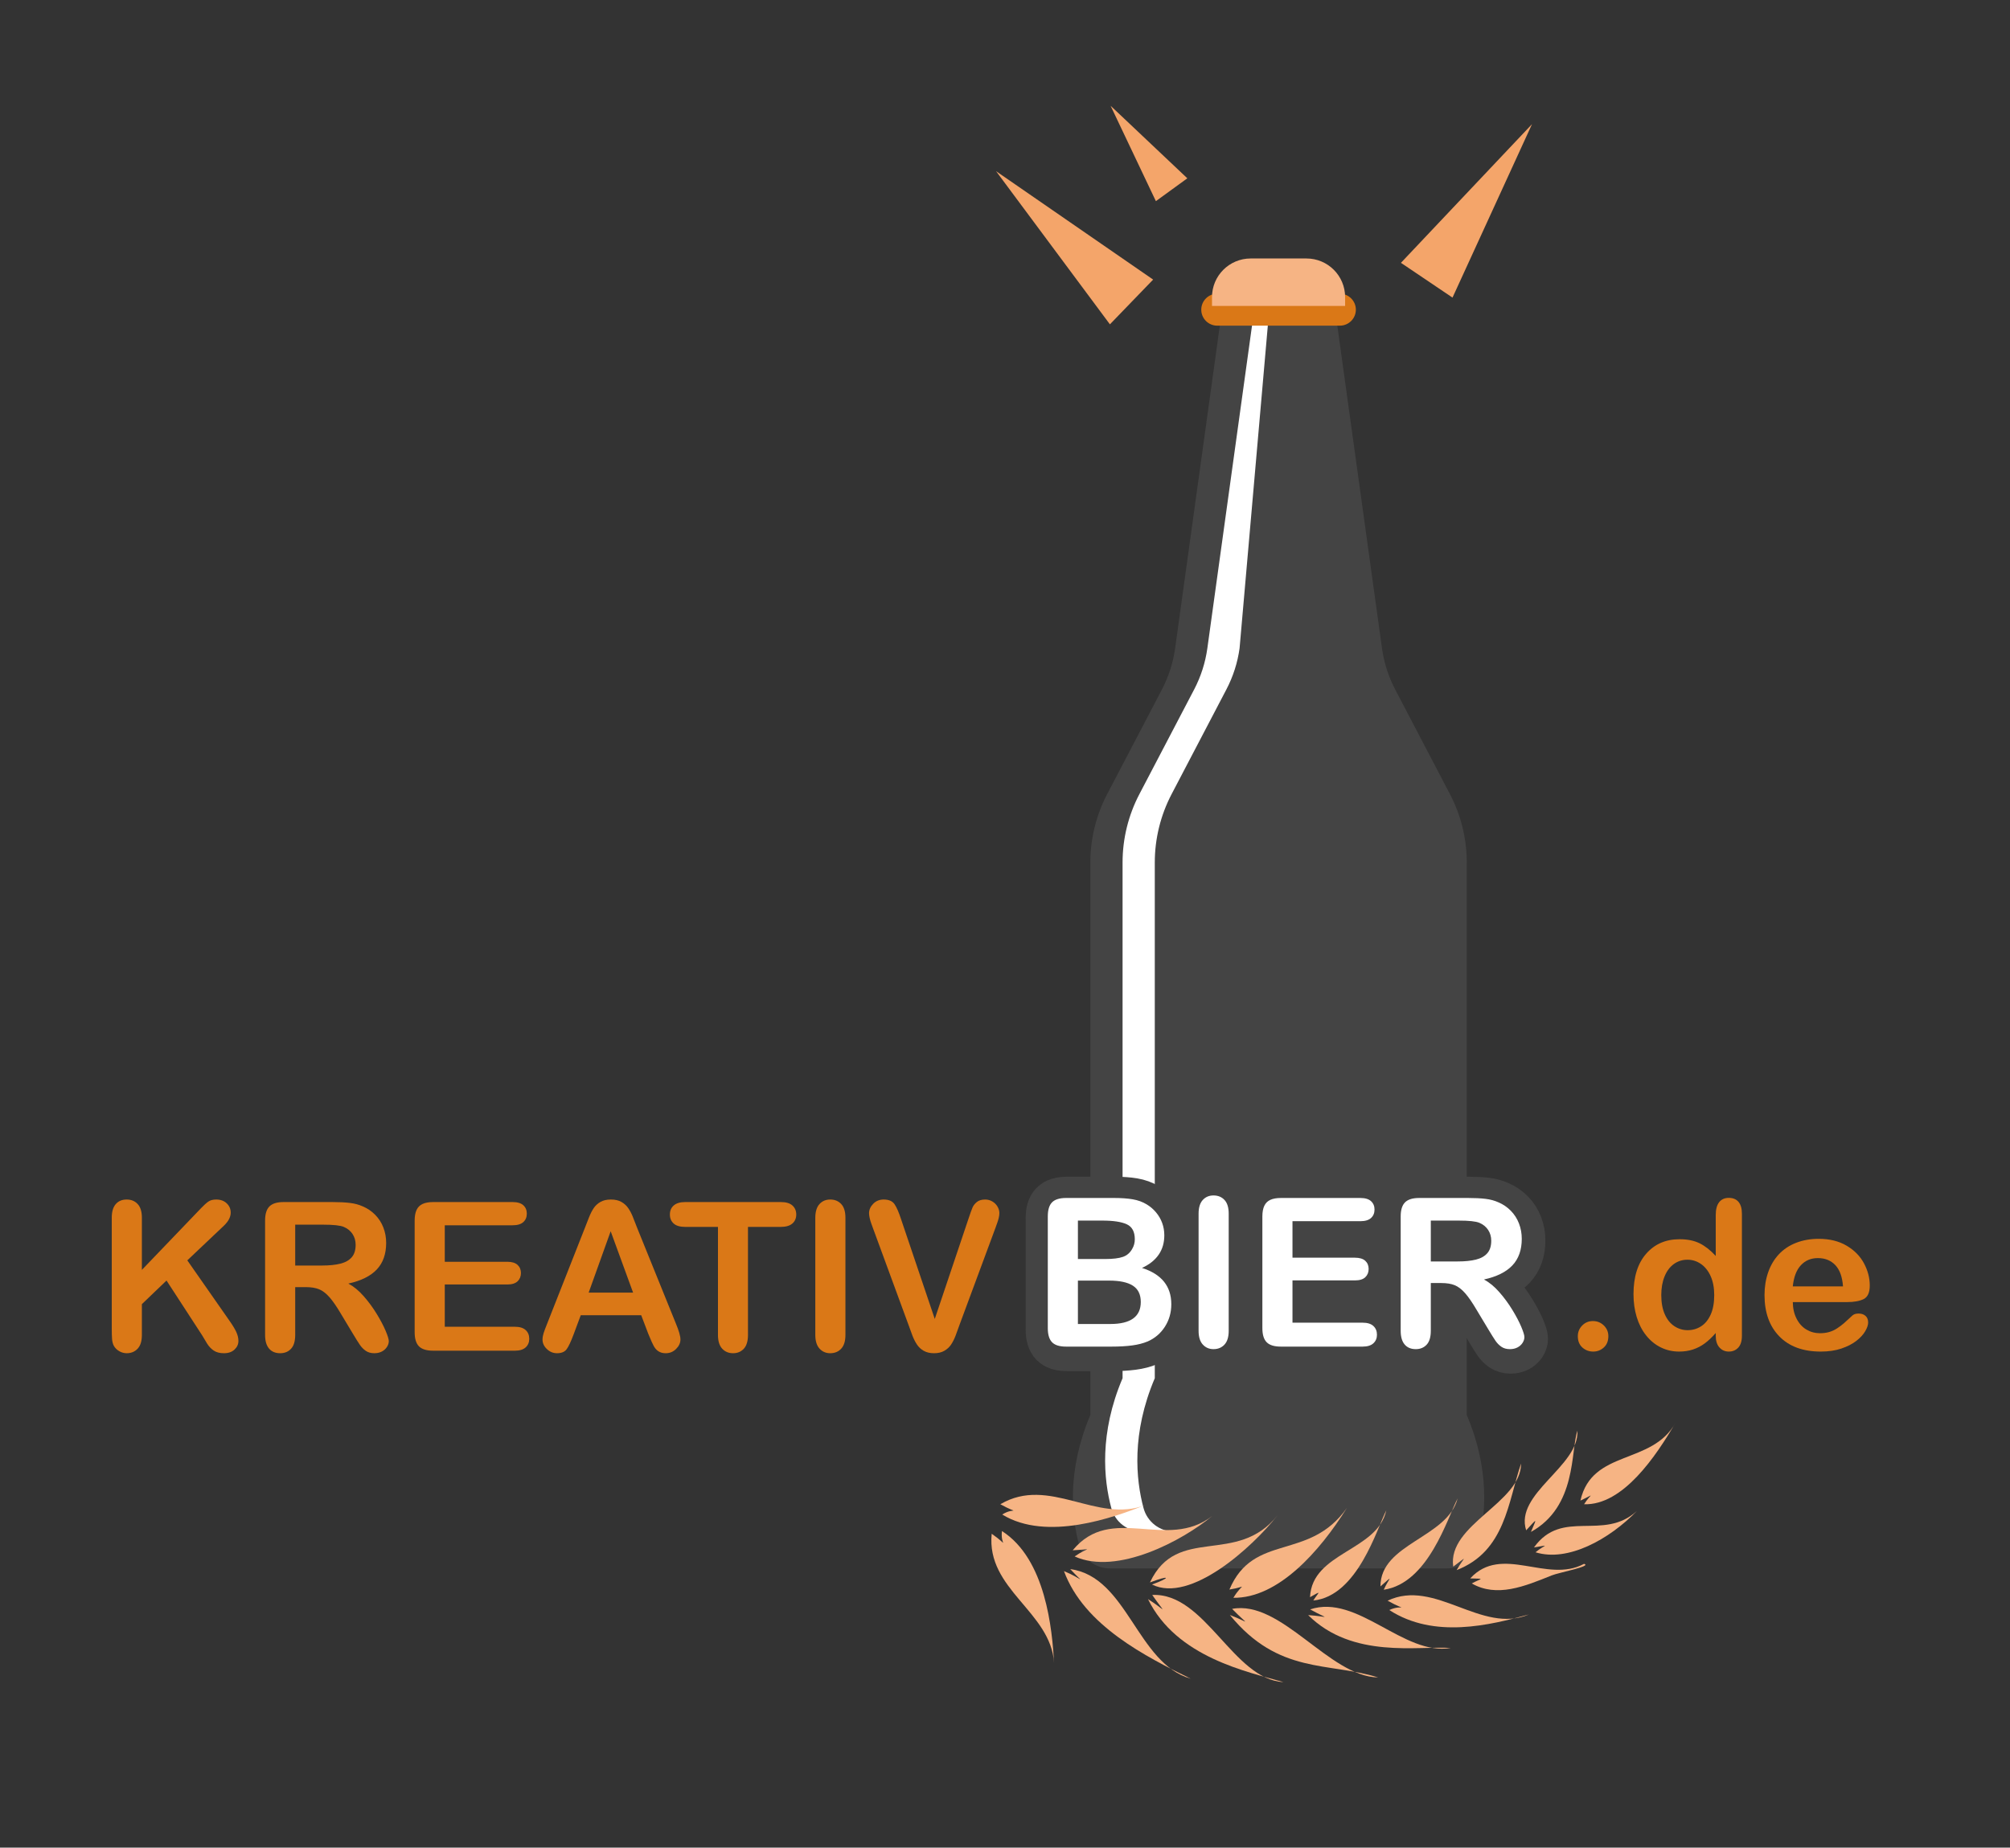 <?xml version="1.0" encoding="UTF-8" standalone="no"?>
<!DOCTYPE svg PUBLIC "-//W3C//DTD SVG 1.1//EN" "http://www.w3.org/Graphics/SVG/1.1/DTD/svg11.dtd">
<svg width="100%" height="100%" viewBox="0 0 1216 1118" version="1.1" xmlns="http://www.w3.org/2000/svg" xmlns:xlink="http://www.w3.org/1999/xlink" xml:space="preserve" xmlns:serif="http://www.serif.com/" style="fill-rule:evenodd;clip-rule:evenodd;stroke-linejoin:round;stroke-miterlimit:2;">
    <rect x="0" y="0" width="1216" height="1118" fill="#333333" stroke="none"/>
    <rect id="ArtBoard1" x="0" y="0" width="1215.22" height="1117.01" style="fill:none;"/>
    <g>
        <path d="M887.36,856.248L887.36,521.923C887.36,507.507 883.868,493.29 877.177,480.515L844.052,417.207C839.968,409.398 837.268,400.957 836.06,392.232L805.768,173.365L741.227,173.365L710.935,392.232C709.727,400.957 707.027,409.398 702.943,417.207L669.818,480.515C663.127,493.29 659.635,507.507 659.635,521.923L659.635,856.248C645.443,889.615 648.193,917.54 652.818,934.798C655.068,943.206 662.668,949.048 671.377,949.048L875.618,949.048C884.327,949.048 891.927,943.206 894.177,934.798C898.802,917.54 901.552,889.615 887.36,856.248" style="fill:#444;fill-rule:nonzero;"/>
        <g>
            <path d="M691.8,912.515C687.175,895.257 684.425,867.332 698.617,833.965L698.617,521.924C698.617,507.499 702.117,493.291 708.8,480.516L741.925,417.199C746.008,409.399 748.717,400.957 749.917,392.232L769.075,173.366L760.717,173.366L730.425,392.232C729.217,400.957 726.517,409.399 722.433,417.199L689.308,480.516C682.617,493.291 679.125,507.499 679.125,521.924L679.125,833.965C664.933,867.332 667.683,895.257 672.308,912.515C674.558,920.924 682.158,926.774 690.867,926.774L710.358,926.774C701.658,926.774 694.05,920.924 691.8,912.515" style="fill:#fff;fill-rule:nonzero;"/>
        </g>
        <g>
            <path d="M810.59,197.057L736.398,197.057C731.057,197.057 726.732,192.732 726.732,187.39C726.732,182.057 731.057,177.732 736.398,177.732L810.59,177.732C815.923,177.732 820.257,182.057 820.257,187.39C820.257,192.732 815.923,197.057 810.59,197.057" style="fill:#da7817;fill-rule:nonzero;"/>
        </g>
        <g>
            <path d="M813.76,185.116L733.235,185.116L733.235,179.766C733.235,166.866 743.702,156.408 756.602,156.408L790.402,156.408C803.302,156.408 813.76,166.866 813.76,179.766L813.76,185.116Z" style="fill:#f6b484;fill-rule:nonzero;"/>
        </g>
        <g>
            <path d="M926.83,75.121L847.53,159.037L878.73,180.079L926.83,75.121Z" style="fill:#f4a56a;fill-rule:nonzero;"/>
        </g>
        <g>
            <path d="M602.6,103.587L671.467,196.254L697.617,169.179L602.6,103.587Z" style="fill:#f4a56a;fill-rule:nonzero;"/>
        </g>
        <g>
            <path d="M671.88,64L699.28,121.717L718.305,107.892L671.88,64Z" style="fill:#f4a56a;fill-rule:nonzero;"/>
        </g>
        <g>
            <path d="M1013.73,860.775C1001.91,881.017 981.88,911.017 958.322,910.225C962.538,903.584 965.48,903.675 956.113,908.017C963.213,876.734 999.488,886.75 1013.73,860.775" style="fill:#f6b484;fill-rule:nonzero;"/>
        </g>
        <g>
            <path d="M814.86,912.407C798.235,939.082 773.027,967.207 746.168,966.832C751.793,957.44 755.085,960.099 743.768,961.849C758.435,927.165 792.035,944.982 814.86,912.407" style="fill:#f6b484;fill-rule:nonzero;"/>
        </g>
        <g>
            <path d="M772.93,916.877C757.488,936.452 720.188,970.277 696.938,958.81C708.705,954.494 707.897,952.877 695.688,957.552C712.205,922.327 748.263,947.927 772.93,916.877" style="fill:#f6b484;fill-rule:nonzero;"/>
        </g>
        <g>
            <path d="M954.3,865.71C950.125,878.019 954.042,911.569 926.175,926.977C929.8,918.394 930.3,918.385 923.292,926.002C916.142,903.71 955.492,887.277 954.3,865.71" style="fill:#f6b484;fill-rule:nonzero;"/>
        </g>
        <g>
            <path d="M928.03,936.34C945.122,912.507 969.997,932.915 990.313,914.257C973.622,931.474 948.513,945.39 928.963,939.29C934.963,934.307 938.213,934.849 928.03,936.34" style="fill:#f6b484;fill-rule:nonzero;"/>
        </g>
        <g>
            <path d="M881.22,950.07C886.037,941.729 888.653,941.054 879.17,947.979C875.512,922.562 920.353,909.362 920.203,885.587C912.32,908.679 910.753,938.687 881.22,950.07" style="fill:#f6b484;fill-rule:nonzero;"/>
        </g>
        <g>
            <path d="M958.288,946.295C963.557,947.692 943.176,951.505 938.694,953.303C922.272,959.977 905.524,966.819 890.383,958.153C896.303,954.902 899.023,955.409 889.436,955.103C908.587,934.265 935.871,958.406 958.288,946.295" style="fill:#f6b484;fill-rule:nonzero;"/>
        </g>
        <g>
            <path d="M881.83,906.692C875.697,918.417 864.163,958.034 837.13,961.967C840.13,955.142 844.063,952.142 835.13,959.95C835.113,933.909 875.705,930.592 881.83,906.692" style="fill:#f6b484;fill-rule:nonzero;"/>
        </g>
        <g>
            <path d="M924.96,976.925C901.235,983.417 867.602,991.8 840.485,974.242C848.568,970.425 852.26,975.742 839.46,968.584C868.227,954.942 896.185,989.075 924.96,976.925" style="fill:#f6b484;fill-rule:nonzero;"/>
        </g>
        <g>
            <path d="M838.67,913.877C833.12,924.744 821.27,965.869 794.52,968.477C797.637,963.469 800.312,962.06 792.528,966.46C793.753,939.169 833.42,938.56 838.67,913.877" style="fill:#f6b484;fill-rule:nonzero;"/>
        </g>
        <g>
            <path d="M877.67,997.21C858.028,995.802 818.278,1004.01 791.403,977.31C804.087,978.094 804.812,980.544 792.603,973.852C821.253,964.277 849.12,1002.12 877.67,997.21" style="fill:#f6b484;fill-rule:nonzero;"/>
        </g>
        <g>
            <path d="M733.35,917.345C715.5,932.179 675.908,953.454 650.133,941.812C658.192,936.104 662.342,937.412 648.958,938.095C672.425,909.529 705.8,938.695 733.35,917.345" style="fill:#f6b484;fill-rule:nonzero;"/>
        </g>
        <g>
            <path d="M744.05,977.252C756.125,981.794 756.1,984.469 745.383,973.535C775.183,967.885 804.083,1014.49 833.758,1015.04C803.8,1005.58 773.567,1013.44 744.05,977.252" style="fill:#f6b484;fill-rule:nonzero;"/>
        </g>
        <g>
            <path d="M606.31,916.435C613.918,911.669 617.193,916.919 605.185,910.219C634.752,892.802 663.502,922.127 692.968,910.677C673.985,918.185 633.235,932.96 606.31,916.435" style="fill:#f6b484;fill-rule:nonzero;"/>
        </g>
        <g>
            <path d="M606.16,926.445C605.035,935.312 611.243,935.945 599.952,928.079C596.568,961.887 635.677,975.095 637.702,1006.29C636.543,986.112 632.76,943.479 606.16,926.445" style="fill:#f6b484;fill-rule:nonzero;"/>
        </g>
        <g>
            <path d="M776.46,1017.84C754.835,1011.63 711.777,1002.98 694.502,967.62C705.277,974.387 706.06,977.929 697.068,965.12C729.118,963.537 746.085,1016.34 776.46,1017.84" style="fill:#f6b484;fill-rule:nonzero;"/>
        </g>
        <g>
            <path d="M720.37,1015.79C693.387,1002.53 655.82,983.71 643.678,950.685C655.003,955.319 656.845,959.51 647.478,949.477C682.145,954.127 687.762,1006.59 720.37,1015.79" style="fill:#f6b484;fill-rule:nonzero;"/>
        </g>
        <path d="M85.833,736.881L85.833,768.414L121.599,731.114C123.316,729.314 124.779,727.985 125.985,727.126C127.192,726.268 128.797,725.838 130.801,725.838C133.418,725.838 135.535,726.605 137.15,728.139C138.766,729.672 139.574,731.543 139.574,733.752C139.574,736.41 138.204,739.048 135.463,741.666L113.317,762.647L138.837,799.21C140.637,801.746 141.987,803.965 142.886,805.866C143.786,807.768 144.236,809.619 144.236,811.418C144.236,813.422 143.449,815.161 141.874,816.633C140.3,818.105 138.163,818.841 135.463,818.841C132.928,818.841 130.862,818.3 129.267,817.216C127.672,816.132 126.323,814.69 125.218,812.891C124.114,811.091 123.132,809.455 122.274,807.983L100.74,774.855L85.833,789.149L85.833,807.738C85.833,811.5 84.974,814.292 83.256,816.112C81.539,817.931 79.33,818.841 76.631,818.841C75.077,818.841 73.584,818.432 72.152,817.615C70.721,816.797 69.617,815.692 68.84,814.302C68.267,813.157 67.919,811.827 67.797,810.314C67.674,808.801 67.613,806.613 67.613,803.75L67.613,736.881C67.613,733.2 68.42,730.439 70.036,728.599C71.651,726.758 73.85,725.838 76.631,725.838C79.371,725.838 81.59,726.748 83.287,728.568C84.984,730.388 85.833,733.159 85.833,736.881Z" style="fill:#da7817;fill-rule:nonzero;"/>
        <path d="M184.971,778.843L178.591,778.843L178.591,807.738C178.591,811.541 177.752,814.343 176.076,816.142C174.399,817.942 172.211,818.841 169.511,818.841C166.608,818.841 164.358,817.901 162.763,816.019C161.168,814.138 160.371,811.377 160.371,807.738L160.371,738.537C160.371,734.611 161.25,731.768 163.009,730.01C164.767,728.251 167.61,727.372 171.536,727.372L201.167,727.372C205.257,727.372 208.754,727.546 211.657,727.893C214.561,728.241 217.179,728.946 219.51,730.01C222.332,731.196 224.827,732.893 226.994,735.102C229.162,737.31 230.808,739.877 231.933,742.801C233.058,745.725 233.62,748.823 233.62,752.095C233.62,758.802 231.728,764.16 227.945,768.168C224.162,772.176 218.426,775.019 210.737,776.695C213.968,778.413 217.056,780.949 220.001,784.303C222.945,787.656 225.573,791.225 227.884,795.008C230.195,798.791 231.994,802.206 233.283,805.253C234.571,808.3 235.215,810.396 235.215,811.541C235.215,812.727 234.837,813.903 234.08,815.069C233.323,816.234 232.291,817.154 230.982,817.829C229.673,818.504 228.16,818.841 226.442,818.841C224.397,818.841 222.68,818.361 221.289,817.4C219.898,816.439 218.702,815.222 217.7,813.75C216.698,812.277 215.338,810.11 213.621,807.247L206.32,795.1C203.703,790.642 201.361,787.247 199.296,784.916C197.23,782.585 195.134,780.99 193.008,780.131C190.881,779.272 188.202,778.843 184.971,778.843ZM195.4,741.052L178.591,741.052L178.591,765.776L194.909,765.776C199.286,765.776 202.966,765.397 205.952,764.641C208.938,763.884 211.218,762.596 212.792,760.776C214.367,758.956 215.154,756.451 215.154,753.261C215.154,750.766 214.52,748.568 213.252,746.666C211.985,744.764 210.226,743.343 207.977,742.402C205.85,741.502 201.658,741.052 195.4,741.052Z" style="fill:#da7817;fill-rule:nonzero;"/>
        <path d="M310.121,741.42L269.079,741.42L269.079,763.506L306.869,763.506C309.65,763.506 311.726,764.129 313.096,765.377C314.466,766.624 315.151,768.27 315.151,770.315C315.151,772.36 314.476,774.027 313.127,775.315C311.777,776.603 309.691,777.248 306.869,777.248L269.079,777.248L269.079,802.83L311.532,802.83C314.395,802.83 316.552,803.494 318.004,804.823C319.456,806.153 320.182,807.922 320.182,810.13C320.182,812.257 319.456,813.985 318.004,815.314C316.552,816.643 314.395,817.308 311.532,817.308L262.024,817.308C258.057,817.308 255.204,816.428 253.466,814.67C251.728,812.911 250.859,810.069 250.859,806.142L250.859,738.537C250.859,735.92 251.247,733.783 252.024,732.126C252.801,730.47 254.018,729.263 255.674,728.507C257.331,727.75 259.447,727.372 262.024,727.372L310.121,727.372C313.025,727.372 315.182,728.016 316.593,729.304C318.004,730.593 318.709,732.28 318.709,734.365C318.709,736.492 318.004,738.2 316.593,739.488C315.182,740.776 313.025,741.42 310.121,741.42Z" style="fill:#da7817;fill-rule:nonzero;"/>
        <path d="M392.204,807.124L387.91,795.836L351.346,795.836L347.052,807.369C345.375,811.868 343.944,814.905 342.758,816.48C341.572,818.054 339.629,818.841 336.93,818.841C334.639,818.841 332.615,818.003 330.856,816.326C329.098,814.649 328.218,812.748 328.218,810.621C328.218,809.394 328.423,808.126 328.832,806.817C329.241,805.509 329.916,803.689 330.856,801.357L353.862,742.954C354.516,741.277 355.303,739.263 356.224,736.911C357.144,734.56 358.125,732.607 359.168,731.053C360.211,729.499 361.581,728.241 363.279,727.28C364.976,726.319 367.072,725.838 369.567,725.838C372.103,725.838 374.219,726.319 375.916,727.28C377.614,728.241 378.984,729.478 380.027,730.991C381.07,732.505 381.949,734.13 382.665,735.868C383.38,737.607 384.29,739.928 385.395,742.831L408.891,800.867C410.731,805.284 411.651,808.494 411.651,810.498C411.651,812.584 410.782,814.496 409.044,816.234C407.306,817.972 405.21,818.841 402.756,818.841C401.325,818.841 400.098,818.586 399.075,818.075C398.053,817.563 397.194,816.868 396.499,815.989C395.803,815.109 395.057,813.76 394.259,811.94C393.462,810.12 392.777,808.515 392.204,807.124ZM356.132,782.155L383.002,782.155L369.444,745.04L356.132,782.155Z" style="fill:#da7817;fill-rule:nonzero;"/>
        <path d="M472.386,742.402L452.509,742.402L452.509,807.738C452.509,811.5 451.671,814.292 449.994,816.112C448.317,817.931 446.149,818.841 443.491,818.841C440.792,818.841 438.593,817.921 436.896,816.081C435.199,814.24 434.35,811.459 434.35,807.738L434.35,742.402L414.473,742.402C411.365,742.402 409.054,741.717 407.541,740.347C406.028,738.977 405.271,737.167 405.271,734.918C405.271,732.586 406.059,730.746 407.633,729.396C409.208,728.047 411.488,727.372 414.473,727.372L472.386,727.372C475.535,727.372 477.876,728.067 479.41,729.458C480.944,730.848 481.711,732.668 481.711,734.918C481.711,737.167 480.934,738.977 479.379,740.347C477.825,741.717 475.494,742.402 472.386,742.402Z" style="fill:#da7817;fill-rule:nonzero;"/>
        <path d="M493.244,807.738L493.244,736.881C493.244,733.2 494.083,730.439 495.759,728.599C497.436,726.758 499.604,725.838 502.262,725.838C505.002,725.838 507.221,726.748 508.918,728.568C510.616,730.388 511.464,733.159 511.464,736.881L511.464,807.738C511.464,811.459 510.616,814.24 508.918,816.081C507.221,817.921 505.002,818.841 502.262,818.841C499.645,818.841 497.487,817.911 495.79,816.05C494.093,814.189 493.244,811.418 493.244,807.738Z" style="fill:#da7817;fill-rule:nonzero;"/>
        <path d="M545.144,737.801L565.512,798.106L585.941,737.372C587.004,734.181 587.802,731.963 588.333,730.715C588.865,729.468 589.744,728.343 590.971,727.341C592.198,726.339 593.875,725.838 596.002,725.838C597.556,725.838 598.998,726.227 600.327,727.004C601.656,727.781 602.699,728.813 603.456,730.102C604.212,731.39 604.59,732.689 604.59,733.997C604.59,734.897 604.468,735.868 604.222,736.911C603.977,737.954 603.67,738.977 603.302,739.979C602.934,740.981 602.566,742.014 602.198,743.077L580.419,801.848C579.642,804.098 578.865,806.234 578.088,808.259C577.311,810.283 576.411,812.063 575.389,813.596C574.366,815.13 573.007,816.388 571.309,817.369C569.612,818.351 567.536,818.841 565.082,818.841C562.629,818.841 560.553,818.361 558.856,817.4C557.158,816.439 555.788,815.171 554.745,813.596C553.702,812.022 552.792,810.232 552.015,808.228C551.238,806.224 550.461,804.098 549.684,801.848L528.274,743.568C527.906,742.504 527.527,741.461 527.139,740.439C526.75,739.416 526.423,738.312 526.157,737.126C525.891,735.94 525.758,734.938 525.758,734.12C525.758,732.034 526.597,730.132 528.274,728.415C529.951,726.697 532.057,725.838 534.593,725.838C537.701,725.838 539.899,726.789 541.187,728.691C542.476,730.593 543.795,733.629 545.144,737.801Z" style="fill:#da7817;fill-rule:nonzero;"/>
        <path d="M672.87,815.822L645.386,815.822C641.419,815.822 638.587,814.933 636.889,813.154C635.192,811.375 634.343,808.542 634.343,804.657L634.343,737.052C634.343,733.085 635.212,730.232 636.951,728.494C638.689,726.755 641.501,725.886 645.386,725.886L674.526,725.886C678.821,725.886 682.542,726.152 685.692,726.684C688.841,727.216 691.663,728.238 694.158,729.751C696.284,731.019 698.166,732.624 699.802,734.567C701.437,736.51 702.685,738.657 703.544,741.009C704.403,743.36 704.832,745.845 704.832,748.462C704.832,757.46 700.333,764.045 691.336,768.216C703.155,771.979 709.065,779.3 709.065,790.179C709.065,795.209 707.777,799.739 705.2,803.767C702.624,807.796 699.147,810.771 694.771,812.694C692.031,813.839 688.882,814.647 685.323,815.117C681.765,815.587 677.614,815.822 672.87,815.822ZM671.52,775.885L652.564,775.885L652.564,802.142L672.134,802.142C684.444,802.142 690.599,797.704 690.599,788.829C690.599,784.29 689.004,780.997 685.814,778.952C682.624,776.907 677.859,775.885 671.52,775.885ZM652.564,739.567L652.564,762.818L669.25,762.818C673.79,762.818 677.297,762.388 679.771,761.529C682.246,760.671 684.137,759.035 685.446,756.622C686.469,754.904 686.98,752.982 686.98,750.855C686.98,746.315 685.364,743.299 682.133,741.806C678.902,740.313 673.974,739.567 667.349,739.567L652.564,739.567Z" style="fill:#fff;fill-rule:nonzero;stroke:#444;stroke-width:27.67px;"/>
        <path d="M725.568,806.252L725.568,735.395C725.568,731.714 726.406,728.954 728.083,727.113C729.76,725.273 731.927,724.353 734.586,724.353C737.326,724.353 739.545,725.263 741.242,727.083C742.939,728.903 743.788,731.674 743.788,735.395L743.788,806.252C743.788,809.974 742.939,812.755 741.242,814.595C739.545,816.436 737.326,817.356 734.586,817.356C731.968,817.356 729.811,816.426 728.114,814.565C726.416,812.704 725.568,809.933 725.568,806.252Z" style="fill:#fff;fill-rule:nonzero;stroke:#444;stroke-width:27.67px;"/>
        <path d="M823.417,739.935L782.376,739.935L782.376,762.02L820.166,762.02C822.947,762.02 825.023,762.644 826.393,763.891C827.763,765.139 828.448,766.785 828.448,768.83C828.448,770.875 827.773,772.541 826.424,773.83C825.074,775.118 822.988,775.762 820.166,775.762L782.376,775.762L782.376,801.344L824.828,801.344C827.691,801.344 829.849,802.009 831.301,803.338C832.753,804.667 833.479,806.436 833.479,808.645C833.479,810.771 832.753,812.499 831.301,813.829C829.849,815.158 827.691,815.822 824.828,815.822L775.321,815.822C771.354,815.822 768.501,814.943 766.763,813.184C765.025,811.426 764.155,808.583 764.155,804.657L764.155,737.052C764.155,734.434 764.544,732.297 765.321,730.641C766.098,728.984 767.315,727.778 768.971,727.021C770.628,726.265 772.744,725.886 775.321,725.886L823.417,725.886C826.321,725.886 828.479,726.531 829.89,727.819C831.301,729.107 832.006,730.794 832.006,732.88C832.006,735.007 831.301,736.714 829.89,738.003C828.479,739.291 826.321,739.935 823.417,739.935Z" style="fill:#fff;fill-rule:nonzero;stroke:#444;stroke-width:27.67px;"/>
        <path d="M872.434,777.357L866.054,777.357L866.054,806.252C866.054,810.056 865.216,812.857 863.539,814.657C861.862,816.456 859.674,817.356 856.975,817.356C854.071,817.356 851.822,816.415 850.227,814.534C848.631,812.653 847.834,809.892 847.834,806.252L847.834,737.052C847.834,733.125 848.713,730.283 850.472,728.524C852.231,726.766 855.073,725.886 858.999,725.886L888.63,725.886C892.72,725.886 896.217,726.06 899.121,726.408C902.025,726.755 904.642,727.461 906.973,728.524C909.795,729.71 912.29,731.408 914.458,733.616C916.625,735.825 918.272,738.391 919.396,741.315C920.521,744.24 921.083,747.338 921.083,750.61C921.083,757.317 919.192,762.675 915.409,766.683C911.626,770.691 905.889,773.533 898.201,775.21C901.432,776.928 904.519,779.464 907.464,782.817C910.409,786.171 913.037,789.739 915.347,793.522C917.658,797.306 919.458,800.721 920.746,803.767C922.034,806.814 922.678,808.91 922.678,810.056C922.678,811.242 922.3,812.418 921.543,813.583C920.787,814.749 919.754,815.669 918.445,816.344C917.137,817.019 915.623,817.356 913.906,817.356C911.861,817.356 910.143,816.875 908.752,815.914C907.362,814.953 906.166,813.737 905.164,812.264C904.162,810.792 902.802,808.624 901.084,805.761L893.783,793.614C891.166,789.156 888.825,785.762 886.759,783.431C884.694,781.099 882.598,779.504 880.471,778.646C878.344,777.787 875.665,777.357 872.434,777.357ZM882.864,739.567L866.054,739.567L866.054,764.29L882.373,764.29C886.749,764.29 890.43,763.912 893.415,763.155C896.401,762.399 898.681,761.11 900.256,759.29C901.83,757.47 902.618,754.965 902.618,751.775C902.618,749.28 901.984,747.082 900.716,745.18C899.448,743.279 897.689,741.857 895.44,740.917C893.313,740.017 889.121,739.567 882.864,739.567Z" style="fill:#fff;fill-rule:nonzero;stroke:#444;stroke-width:27.67px;"/>
        <path d="M672.417,814.839L644.933,814.839C640.966,814.839 638.134,813.949 636.437,812.17C634.739,810.391 633.891,807.559 633.891,803.673L633.891,736.068C633.891,732.101 634.76,729.248 636.498,727.51C638.236,725.772 641.048,724.903 644.933,724.903L674.074,724.903C678.368,724.903 682.09,725.169 685.239,725.7C688.388,726.232 691.21,727.254 693.705,728.768C695.832,730.036 697.713,731.641 699.349,733.584C700.985,735.526 702.232,737.673 703.091,740.025C703.95,742.377 704.379,744.861 704.379,747.479C704.379,756.477 699.881,763.061 690.883,767.233C702.703,770.995 708.612,778.316 708.612,789.195C708.612,794.226 707.324,798.755 704.748,802.784C702.171,806.812 698.695,809.788 694.318,811.71C691.578,812.855 688.429,813.663 684.871,814.133C681.313,814.604 677.161,814.839 672.417,814.839ZM671.068,774.901L652.111,774.901L652.111,801.158L671.681,801.158C683.992,801.158 690.147,796.721 690.147,787.846C690.147,783.306 688.552,780.014 685.362,777.969C682.172,775.924 677.407,774.901 671.068,774.901ZM652.111,738.583L652.111,761.834L668.798,761.834C673.337,761.834 676.844,761.405 679.319,760.546C681.793,759.687 683.685,758.051 684.994,755.638C686.016,753.92 686.527,751.998 686.527,749.871C686.527,745.332 684.912,742.315 681.681,740.823C678.45,739.33 673.521,738.583 666.896,738.583L652.111,738.583Z" style="fill:#fff;fill-rule:nonzero;"/>
        <path d="M725.115,805.269L725.115,734.412C725.115,730.731 725.953,727.97 727.63,726.13C729.307,724.289 731.475,723.369 734.133,723.369C736.873,723.369 739.092,724.279 740.789,726.099C742.487,727.919 743.335,730.69 743.335,734.412L743.335,805.269C743.335,808.99 742.487,811.771 740.789,813.612C739.092,815.452 736.873,816.372 734.133,816.372C731.516,816.372 729.358,815.442 727.661,813.581C725.964,811.72 725.115,808.949 725.115,805.269Z" style="fill:#fff;fill-rule:nonzero;"/>
        <path d="M822.965,738.951L781.923,738.951L781.923,761.037L819.713,761.037C822.495,761.037 824.57,761.66 825.94,762.908C827.31,764.155 827.995,765.801 827.995,767.846C827.995,769.891 827.321,771.558 825.971,772.846C824.621,774.134 822.535,774.779 819.713,774.779L781.923,774.779L781.923,800.361L824.376,800.361C827.239,800.361 829.396,801.025 830.848,802.354C832.3,803.684 833.026,805.453 833.026,807.661C833.026,809.788 832.3,811.516 830.848,812.845C829.396,814.174 827.239,814.839 824.376,814.839L774.868,814.839C770.901,814.839 768.048,813.959 766.31,812.201C764.572,810.442 763.703,807.6 763.703,803.673L763.703,736.068C763.703,733.451 764.091,731.314 764.868,729.657C765.646,728.001 766.862,726.794 768.519,726.038C770.175,725.281 772.292,724.903 774.868,724.903L822.965,724.903C825.869,724.903 828.026,725.547 829.437,726.835C830.848,728.124 831.554,729.811 831.554,731.896C831.554,734.023 830.848,735.731 829.437,737.019C828.026,738.307 825.869,738.951 822.965,738.951Z" style="fill:#fff;fill-rule:nonzero;"/>
        <path d="M871.982,776.374L865.602,776.374L865.602,805.269C865.602,809.072 864.763,811.874 863.086,813.673C861.41,815.473 859.221,816.372 856.522,816.372C853.618,816.372 851.369,815.432 849.774,813.55C848.179,811.669 847.381,808.908 847.381,805.269L847.381,736.068C847.381,732.142 848.261,729.299 850.019,727.541C851.778,725.782 854.62,724.903 858.547,724.903L888.178,724.903C892.268,724.903 895.764,725.077 898.668,725.424C901.572,725.772 904.189,726.477 906.521,727.541C909.343,728.727 911.837,730.424 914.005,732.633C916.173,734.841 917.819,737.408 918.944,740.332C920.068,743.256 920.631,746.354 920.631,749.626C920.631,756.333 918.739,761.691 914.956,765.699C911.173,769.707 905.437,772.55 897.748,774.226C900.979,775.944 904.067,778.48 907.011,781.834C909.956,785.187 912.584,788.756 914.895,792.539C917.205,796.322 919.005,799.737 920.293,802.784C921.582,805.831 922.226,807.927 922.226,809.072C922.226,810.258 921.847,811.434 921.091,812.6C920.334,813.765 919.301,814.685 917.993,815.36C916.684,816.035 915.171,816.372 913.453,816.372C911.408,816.372 909.69,815.892 908.3,814.931C906.909,813.97 905.713,812.753 904.711,811.281C903.709,809.808 902.349,807.641 900.631,804.778L893.331,792.631C890.713,788.173 888.372,784.778 886.307,782.447C884.241,780.116 882.145,778.521 880.018,777.662C877.892,776.803 875.213,776.374 871.982,776.374ZM882.411,738.583L865.602,738.583L865.602,763.307L881.92,763.307C886.296,763.307 889.977,762.928 892.963,762.172C895.948,761.415 898.228,760.127 899.803,758.307C901.378,756.487 902.165,753.982 902.165,750.792C902.165,748.297 901.531,746.098 900.263,744.197C898.995,742.295 897.237,740.874 894.987,739.933C892.861,739.033 888.668,738.583 882.411,738.583Z" style="fill:#fff;fill-rule:nonzero;"/>
        <path d="M963.869,817.841C961.334,817.841 959.146,817.024 957.305,815.388C955.465,813.752 954.545,811.461 954.545,808.517C954.545,806.022 955.424,803.875 957.182,802.075C958.941,800.276 961.109,799.376 963.685,799.376C966.262,799.376 968.46,800.265 970.28,802.044C972.1,803.823 973.01,805.981 973.01,808.517C973.01,811.42 972.1,813.701 970.28,815.357C968.46,817.013 966.323,817.841 963.869,817.841Z" style="fill:#da7817;fill-rule:nonzero;"/>
        <path d="M1037.98,808.271L1037.98,806.615C1035.73,809.191 1033.51,811.287 1031.32,812.903C1029.13,814.518 1026.76,815.745 1024.2,816.584C1021.65,817.422 1018.86,817.841 1015.83,817.841C1011.82,817.841 1008.11,816.993 1004.7,815.296C1001.28,813.598 998.326,811.175 995.832,808.026C993.337,804.877 991.445,801.175 990.157,796.922C988.869,792.668 988.224,788.067 988.224,783.119C988.224,772.649 990.781,764.489 995.893,758.641C1001,752.792 1007.73,749.868 1016.08,749.868C1020.9,749.868 1024.97,750.696 1028.29,752.353C1031.6,754.009 1034.83,756.555 1037.98,759.99L1037.98,735.267C1037.98,731.832 1038.66,729.235 1040.03,727.476C1041.4,725.717 1043.36,724.838 1045.89,724.838C1048.43,724.838 1050.38,725.646 1051.75,727.261C1053.12,728.877 1053.81,731.259 1053.81,734.408L1053.81,808.271C1053.81,811.461 1053.07,813.854 1051.6,815.449C1050.12,817.044 1048.22,817.841 1045.89,817.841C1043.6,817.841 1041.71,817.013 1040.22,815.357C1038.72,813.701 1037.98,811.339 1037.98,808.271ZM1005.03,783.671C1005.03,788.21 1005.74,792.075 1007.15,795.265C1008.56,798.456 1010.49,800.858 1012.95,802.474C1015.4,804.089 1018.08,804.897 1020.98,804.897C1023.93,804.897 1026.62,804.13 1029.05,802.597C1031.49,801.063 1033.43,798.711 1034.88,795.542C1036.33,792.372 1037.06,788.415 1037.06,783.671C1037.06,779.213 1036.33,775.379 1034.88,772.168C1033.43,768.957 1031.46,766.504 1028.99,764.806C1026.52,763.109 1023.81,762.26 1020.86,762.26C1017.79,762.26 1015.05,763.129 1012.64,764.868C1010.23,766.606 1008.36,769.101 1007.03,772.352C1005.7,775.603 1005.03,779.376 1005.03,783.671Z" style="fill:#da7817;fill-rule:nonzero;"/>
        <path d="M1117.36,787.904L1084.6,787.904C1084.64,791.707 1085.41,795.061 1086.9,797.965C1088.39,800.869 1090.38,803.057 1092.85,804.529C1095.33,806.001 1098.06,806.738 1101.04,806.738C1103.05,806.738 1104.88,806.502 1106.53,806.032C1108.19,805.562 1109.8,804.826 1111.35,803.823C1112.9,802.821 1114.34,801.748 1115.64,800.603C1116.95,799.458 1118.65,797.903 1120.74,795.94C1121.6,795.204 1122.82,794.836 1124.42,794.836C1126.13,794.836 1127.53,795.306 1128.59,796.247C1129.65,797.188 1130.18,798.517 1130.18,800.235C1130.18,801.748 1129.59,803.517 1128.4,805.541C1127.22,807.566 1125.43,809.508 1123.04,811.369C1120.64,813.23 1117.64,814.774 1114.02,816.001C1110.4,817.228 1106.24,817.841 1101.53,817.841C1090.78,817.841 1082.41,814.774 1076.44,808.639C1070.47,802.505 1067.49,794.182 1067.49,783.671C1067.49,778.722 1068.22,774.131 1069.69,769.898C1071.17,765.665 1073.31,762.035 1076.14,759.009C1078.96,755.982 1082.43,753.661 1086.57,752.046C1090.7,750.43 1095.28,749.623 1100.31,749.623C1106.85,749.623 1112.46,751.003 1117.15,753.764C1121.83,756.524 1125.34,760.093 1127.67,764.469C1130,768.845 1131.16,773.303 1131.16,777.843C1131.16,782.055 1129.96,784.785 1127.55,786.033C1125.13,787.28 1121.74,787.904 1117.36,787.904ZM1084.6,778.395L1114.97,778.395C1114.56,772.669 1113.02,768.385 1110.34,765.542C1107.66,762.7 1104.13,761.279 1099.76,761.279C1095.58,761.279 1092.16,762.72 1089.48,765.604C1086.8,768.487 1085.17,772.751 1084.6,778.395Z" style="fill:#da7817;fill-rule:nonzero;"/>
    </g>
</svg>
